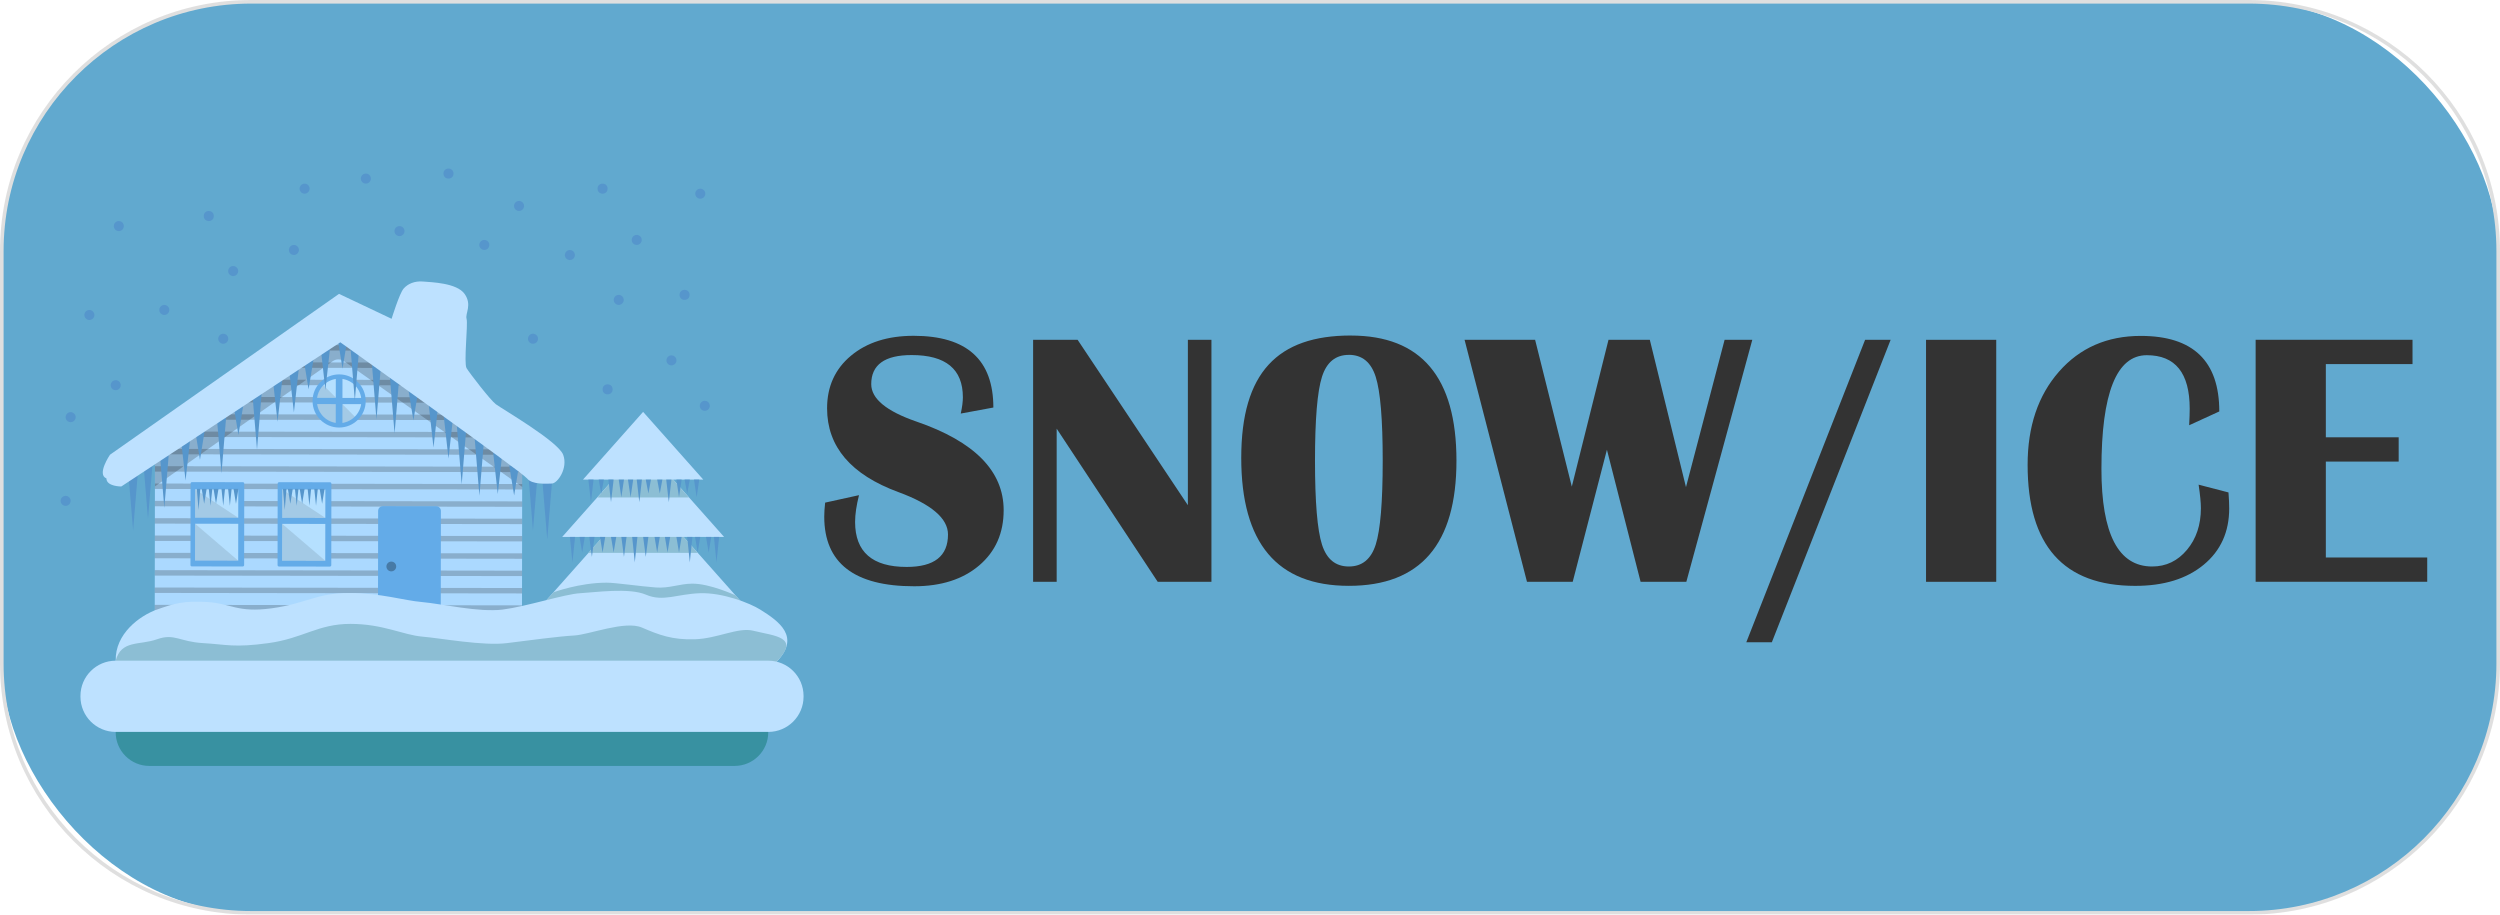 <?xml version="1.0" encoding="UTF-8"?>
<svg id="Layer_2" data-name="Layer 2" xmlns="http://www.w3.org/2000/svg" viewBox="0 0 697 255">
  <defs>
    <style>
      .cls-1 {
        fill: #abd9ff;
      }

      .cls-1, .cls-2, .cls-3, .cls-4, .cls-5, .cls-6, .cls-7, .cls-8, .cls-9, .cls-10, .cls-11, .cls-12, .cls-13, .cls-14, .cls-15 {
        stroke-width: 0px;
      }

      .cls-2 {
        fill: #332018;
      }

      .cls-3 {
        fill: #63abe8;
      }

      .cls-4 {
        fill: #8cbed4;
      }

      .cls-5 {
        fill: #bde1ff;
      }

      .cls-6 {
        opacity: .2;
      }

      .cls-7 {
        fill: #333;
      }

      .cls-8 {
        fill: #ccc;
      }

      .cls-9 {
        fill: #5696cc;
      }

      .cls-10 {
        fill: #477aa6;
      }

      .cls-16 {
        opacity: .62;
      }

      .cls-11 {
        fill: #4a2e23;
      }

      .cls-12 {
        fill: #3891a1;
      }

      .cls-13 {
        fill: #b5e0ff;
      }

      .cls-14 {
        fill: #0075b2;
      }

      .cls-15 {
        opacity: .1;
      }
    </style>
  </defs>
  <g id="fire_dark" data-name="fire dark">
    <g class="cls-16">
      <rect class="cls-14" x=".5" y=".5" width="696" height="254" rx="69.5" ry="69.5"/>
      <path class="cls-8" d="m627,1c38.05,0,69,30.95,69,69v115c0,38.05-30.95,69-69,69H70C31.95,254,1,223.05,1,185v-115C1,31.95,31.95,1,70,1h557m0-1H70C31.34,0,0,31.34,0,70v115c0,38.66,31.34,70,70,70h557c38.66,0,70-31.34,70-70v-115c0-38.66-31.34-70-70-70h0Z"/>
    </g>
    <g>
      <path class="cls-7" d="m276.95,113.62l-9.09,1.68c.4-1.81.59-3.33.59-4.55,0-7.84-4.76-11.76-14.28-11.76-7.51,0-11.27,2.7-11.27,8.11,0,4.05,4.2,7.53,12.6,10.43,16.21,5.57,24.32,13.81,24.32,24.71,0,6.39-2.27,11.52-6.82,15.4-4.55,3.87-10.59,5.81-18.14,5.81-16.71,0-25.06-6.48-25.06-19.42,0-1.05.08-2.36.25-3.9l9.44-2.08c-.72,2.87-1.09,5.35-1.09,7.46,0,8.37,4.79,12.55,14.38,12.55,7.68,0,11.52-3.01,11.52-9.04,0-4.48-4.6-8.42-13.79-11.81-13.28-4.88-19.92-12.67-19.92-23.38,0-6.06,2.22-10.95,6.65-14.65s10.26-5.56,17.47-5.56c14.83,0,22.24,6.67,22.24,20.02Z"/>
      <path class="cls-7" d="m337.75,94.74v67.47h-14.98l-28.17-42.7v42.7h-6.57v-67.47h12.41l30.74,46.11v-46.11h6.57Z"/>
      <path class="cls-7" d="m376.6,93.55c19.64,0,29.46,11.63,29.46,34.89s-10,34.89-30,34.89-30-11.89-30-35.69,10.18-34.1,30.55-34.1Zm-.54,5.39c-3.69,0-6.19,2.03-7.49,6.1-1.3,4.07-1.95,11.87-1.95,23.4s.65,19.33,1.95,23.4c1.3,4.07,3.8,6.1,7.49,6.1s6.19-2.03,7.49-6.1c1.3-4.07,1.95-11.87,1.95-23.4s-.65-19.29-1.95-23.38c-1.3-4.09-3.8-6.13-7.49-6.13Z"/>
      <path class="cls-7" d="m488.54,94.74l-18.39,67.47h-12.75l-9.39-36.82-9.54,36.82h-12.75l-17.4-67.47h19.67l10.23,40.92,10.23-40.92h11.52l10.08,41.07,10.77-41.07h7.71Z"/>
      <path class="cls-7" d="m486.87,179.06l33.12-84.32h7.12l-33.12,84.32h-7.12Z"/>
      <path class="cls-7" d="m556.55,94.74v67.47h-19.57v-67.47h19.57Z"/>
      <path class="cls-7" d="m612.95,135.12l8.35,2.17c.13,1.71.2,3.2.2,4.45,0,6.56-2.37,11.8-7.12,15.72-4.75,3.92-11.1,5.88-19.08,5.88-20,0-30-11.25-30-33.76,0-10.68,2.92-19.33,8.75-25.97,5.83-6.64,13.43-9.96,22.79-9.96,14.6,0,21.9,7.02,21.9,21.06l-8.4,3.85c.1-1.98.15-3.51.15-4.6,0-9.95-3.99-14.93-11.96-14.93-8.44,0-12.65,10.56-12.65,31.68,0,18.16,4.71,27.23,14.14,27.23,3.89,0,7.12-1.55,9.71-4.65,2.59-3.1,3.88-6.97,3.88-11.62,0-1.48-.21-3.67-.64-6.57Z"/>
      <path class="cls-7" d="m672.61,94.74v6.77h-24.17v20.41h20.31v6.77h-20.31v26.74h28.27v6.77h-47.84v-67.47h43.74Z"/>
    </g>
    <g>
      <polygon class="cls-5" points="201.88 149.7 187.69 133.72 196.08 133.72 179.3 114.83 162.53 133.72 170.91 133.72 156.73 149.7 168.01 149.7 151.9 167.84 206.7 167.84 190.59 149.7 201.88 149.7"/>
      <path class="cls-4" d="m154.29,165.15l-2.39,2.69h54.8l-1.65-1.86s-7.12-3.31-12.1-3.26c-3.56.04-6.35,1.35-10.11,1.07-4.55-.34-11.17-1.34-13.72-1.34-7.58,0-14.83,2.69-14.83,2.69Z"/>
      <polygon class="cls-4" points="170.91 133.72 166.58 138.69 192.04 138.69 187.69 133.72 170.91 133.72"/>
      <polygon class="cls-4" points="168.01 149.7 164.03 154.14 194.51 154.14 190.59 149.7 168.01 149.7"/>
      <polygon class="cls-9" points="159.6 156.79 158.88 149.7 160.33 149.7 159.6 156.79"/>
      <polygon class="cls-9" points="176.98 156.79 176.25 149.7 177.71 149.7 176.98 156.79"/>
      <polygon class="cls-9" points="178.24 140.01 177.52 133.72 178.97 133.72 178.24 140.01"/>
      <polygon class="cls-9" points="186.47 140.01 185.74 133.72 187.2 133.72 186.47 140.01"/>
      <polygon class="cls-9" points="170.35 140.01 169.62 133.72 171.08 133.72 170.35 140.01"/>
      <polygon class="cls-9" points="164.76 140.01 164.03 133.72 165.48 133.72 164.76 140.01"/>
      <polygon class="cls-9" points="192.32 156.79 191.59 149.7 193.05 149.7 192.32 156.79"/>
      <polygon class="cls-9" points="199.76 156.79 199.04 149.7 200.49 149.7 199.76 156.79"/>
      <polygon class="cls-9" points="162.31 154.05 161.58 149.7 163.04 149.7 162.31 154.05"/>
      <polygon class="cls-9" points="168 154.05 167.27 149.7 168.73 149.7 168 154.05"/>
      <polygon class="cls-9" points="171.08 154.05 170.35 149.7 171.81 149.7 171.08 154.05"/>
      <polygon class="cls-9" points="194.51 154.05 193.78 149.7 195.23 149.7 194.51 154.05"/>
      <polygon class="cls-9" points="183.22 154.05 182.49 149.7 183.95 149.7 183.22 154.05"/>
      <polygon class="cls-9" points="180.77 137.59 180.04 133.72 181.49 133.72 180.77 137.59"/>
      <polygon class="cls-9" points="167.63 137.59 166.91 133.72 168.36 133.72 167.63 137.59"/>
      <polygon class="cls-9" points="183.95 137.59 183.22 133.72 184.67 133.72 183.95 137.59"/>
      <polygon class="cls-9" points="191.59 137.59 190.86 133.72 192.32 133.72 191.59 137.59"/>
      <polygon class="cls-9" points="197.57 154.05 196.84 149.7 198.3 149.7 197.57 154.05"/>
      <polygon class="cls-9" points="189.31 154.05 188.58 149.7 190.04 149.7 189.31 154.05"/>
      <polygon class="cls-9" points="186.11 154.05 185.38 149.7 186.84 149.7 186.11 154.05"/>
      <polygon class="cls-9" points="165.02 155.26 164.29 149.7 165.75 149.7 165.02 155.26"/>
      <polygon class="cls-9" points="173.96 155.26 173.23 149.7 174.68 149.7 173.96 155.26"/>
      <polygon class="cls-9" points="175.81 138.66 175.08 133.72 176.53 133.72 175.81 138.66"/>
      <polygon class="cls-9" points="194.22 138.66 193.49 133.72 194.95 133.72 194.22 138.66"/>
      <polygon class="cls-9" points="173.23 138.66 172.5 133.72 173.96 133.72 173.23 138.66"/>
      <polygon class="cls-9" points="189.31 138.66 188.58 133.72 190.04 133.72 189.31 138.66"/>
      <polygon class="cls-9" points="180.04 155.26 179.31 149.7 180.77 149.7 180.04 155.26"/>
    </g>
    <g>
      <path class="cls-2" d="m142.51,183.51l-96.37-.13c-1.66,0-3.01-1.35-3.01-3.01v-1.56s102.39.14,102.39.14v1.56c0,1.66-1.35,3.01-3.02,3.01Z"/>
      <polygon class="cls-1" points="145.52 178.94 43.13 178.8 43.21 123 94.45 87.82 145.6 123.15 145.52 178.94"/>
      <rect class="cls-6" x="93.58" y="123.09" width="1.51" height="102.39" transform="translate(-80.09 268.38) rotate(-89.92)"/>
      <rect class="cls-6" x="93.58" y="118.26" width="1.51" height="102.39" transform="translate(-75.25 263.56) rotate(-89.92)"/>
      <rect class="cls-6" x="93.59" y="113.43" width="1.51" height="102.39" transform="translate(-70.41 258.74) rotate(-89.92)"/>
      <rect class="cls-6" x="93.6" y="108.6" width="1.51" height="102.39" transform="translate(-65.57 253.92) rotate(-89.92)"/>
      <rect class="cls-6" x="93.6" y="103.76" width="1.51" height="102.39" transform="translate(-60.73 249.1) rotate(-89.92)"/>
      <rect class="cls-6" x="93.61" y="98.93" width="1.51" height="102.39" transform="translate(-55.89 244.28) rotate(-89.92)"/>
      <rect class="cls-6" x="93.62" y="94.1" width="1.51" height="102.39" transform="translate(-51.06 239.47) rotate(-89.92)"/>
      <rect class="cls-6" x="93.62" y="89.27" width="1.51" height="102.39" transform="translate(-46.22 234.65) rotate(-89.92)"/>
      <rect class="cls-6" x="93.63" y="84.44" width="1.51" height="102.39" transform="translate(-41.38 229.83) rotate(-89.92)"/>
      <rect class="cls-6" x="93.64" y="79.6" width="1.51" height="102.39" transform="translate(-36.54 225.01) rotate(-89.92)"/>
      <rect class="cls-6" x="93.64" y="74.77" width="1.51" height="102.39" transform="translate(-31.7 220.19) rotate(-89.92)"/>
      <rect class="cls-6" x="93.65" y="69.94" width="1.51" height="102.39" transform="translate(-26.86 215.37) rotate(-89.92)"/>
      <rect class="cls-6" x="93.38" y="74.48" width="1.51" height="83.65" transform="translate(-22.3 210.28) rotate(-89.92)"/>
      <rect class="cls-6" x="93.77" y="75.91" width="1.51" height="71.12" transform="translate(-17.08 205.84) rotate(-89.92)"/>
      <rect class="cls-6" x="93.6" y="78.76" width="1.51" height="55.76" transform="translate(-12.42 200.85) rotate(-89.92)"/>
      <rect class="cls-6" x="93.86" y="80.22" width="1.51" height="43.19" transform="translate(-7.33 196.28) rotate(-89.92)"/>
      <rect class="cls-6" x="94.12" y="82.67" width="1.51" height="28.61" transform="translate(-2.23 191.72) rotate(-89.92)"/>
      <rect class="cls-6" x="93.58" y="84.49" width="1.51" height="15.31" transform="translate(2.06 186.35) rotate(-89.92)"/>
      <g>
        <path class="cls-3" d="m96.66,151.18h34.98c.72,0,1.31.59,1.31,1.31v14.88c0,.72-.59,1.31-1.31,1.31h-34.98c-.72,0-1.31-.59-1.31-1.31v-14.88c0-.72.59-1.31,1.31-1.31Z" transform="translate(-45.94 273.85) rotate(-89.92)"/>
        <polygon class="cls-11" points="124.62 180.24 103.67 180.21 103.64 176.33 124.6 176.35 124.62 180.24"/>
        <path class="cls-10" d="m110.46,157.94c0,.75-.61,1.36-1.37,1.36-.75,0-1.36-.61-1.36-1.37,0-.75.61-1.36,1.37-1.36.75,0,1.37.61,1.36,1.37Z"/>
      </g>
      <g>
        <g>
          <rect class="cls-3" x="48.85" y="138.69" width="23.5" height="14.97" rx=".38" ry=".38" transform="translate(-85.66 206.57) rotate(-89.92)"/>
          <rect class="cls-13" x="55.25" y="145.14" width="10.28" height="12.04" transform="translate(-90.85 211.34) rotate(-89.92)"/>
          <polygon class="cls-15" points="66.41 156.31 54.36 156.29 54.38 146.01 66.41 156.31"/>
          <rect class="cls-13" x="56.45" y="134.37" width="7.92" height="12.04" transform="translate(-80.07 200.6) rotate(-89.92)"/>
          <polygon class="cls-15" points="66.42 144.36 54.38 144.34 54.39 136.42 66.42 144.36"/>
        </g>
        <g>
          <path class="cls-3" d="m73.53,138.72h22.71c.22,0,.4.18.4.4v14.18c0,.22-.18.4-.4.4h-22.71c-.22,0-.4-.18-.4-.4v-14.18c0-.22.18-.4.4-.4Z" transform="translate(-61.44 230.88) rotate(-89.92)"/>
          <rect class="cls-13" x="79.53" y="145.17" width="10.28" height="12.04" transform="translate(-66.64 235.66) rotate(-89.92)"/>
          <polygon class="cls-15" points="90.69 156.34 78.65 156.32 78.66 146.04 90.69 156.34"/>
          <rect class="cls-13" x="80.73" y="134.4" width="7.92" height="12.04" transform="translate(-55.85 224.92) rotate(-89.92)"/>
          <polygon class="cls-15" points="90.71 144.39 78.66 144.37 78.67 136.46 90.71 144.39"/>
        </g>
      </g>
      <path class="cls-6" d="m145.59,135.75l-49.69-35.06c-.94-.66-2.19-.66-3.13,0l-49.57,34.92v-12.6s51.25-35.19,51.25-35.19l51.15,35.33v12.6Z"/>
      <path class="cls-3" d="m101.96,111.8c0,4.09-3.33,7.4-7.42,7.4-4.09,0-7.4-3.33-7.4-7.42,0-4.09,3.33-7.4,7.42-7.4,4.09,0,7.4,3.33,7.4,7.42Z"/>
      <path class="cls-13" d="m100.75,111.78c0,3.42-2.78,6.19-6.2,6.19-3.42,0-6.19-2.78-6.19-6.2,0-3.42,2.78-6.19,6.2-6.19,3.42,0,6.19,2.78,6.19,6.2Z"/>
      <path class="cls-15" d="m98.93,116.16c-2.42,2.42-6.34,2.41-8.76-.01s-2.41-6.34.01-8.76l8.75,8.77Z"/>
      <rect class="cls-3" x="87.68" y="110.84" width="13.75" height="1.86" transform="translate(-17.36 206.17) rotate(-89.92)"/>
      <rect class="cls-3" x="93.69" y="105.29" width="1.73" height="13" transform="translate(-17.37 206.2) rotate(-89.92)"/>
      <g>
        <polygon class="cls-9" points="37.11 147.88 35.74 131.4 38.47 131.4 37.11 147.88"/>
        <polygon class="cls-9" points="41.26 144.66 39.9 128.18 42.63 128.18 41.26 144.66"/>
        <polygon class="cls-9" points="45.81 141.62 44.44 125.14 47.18 125.14 45.81 141.62"/>
        <polygon class="cls-9" points="61.75 131.97 60.38 115.49 63.12 115.49 61.75 131.97"/>
        <polygon class="cls-9" points="71.65 125.36 70.29 108.88 73.02 108.88 71.65 125.36"/>
        <polygon class="cls-9" points="98.93 111.68 97.57 95.19 100.3 95.19 98.93 111.68"/>
        <polygon class="cls-9" points="104.96 116.96 103.6 100.47 106.33 100.47 104.96 116.96"/>
        <polygon class="cls-9" points="110.01 120.91 108.65 104.43 111.38 104.43 110.01 120.91"/>
        <polygon class="cls-9" points="128.72 135.04 127.35 118.55 130.08 118.55 128.72 135.04"/>
        <polygon class="cls-9" points="133.66 138.22 132.3 121.73 135.03 121.73 133.66 138.22"/>
        <polygon class="cls-9" points="148.59 147.88 147.23 131.4 149.96 131.4 148.59 147.88"/>
        <polygon class="cls-9" points="152.57 150.45 151.21 133.96 153.94 133.96 152.57 150.45"/>
        <polygon class="cls-9" points="51.73 133.96 50.37 121.73 53.1 121.73 51.73 133.96"/>
        <polygon class="cls-9" points="77.38 117.59 76.02 105.36 78.75 105.36 77.38 117.59"/>
        <polygon class="cls-9" points="120.86 124.77 119.49 112.54 122.22 112.54 120.86 124.77"/>
        <polygon class="cls-9" points="125.04 127.85 123.67 115.62 126.4 115.62 125.04 127.85"/>
        <polygon class="cls-9" points="138.78 137.74 137.42 125.51 140.15 125.51 138.78 137.74"/>
        <polygon class="cls-9" points="81.94 114.99 80.57 102.76 83.31 102.76 81.94 114.99"/>
        <polygon class="cls-9" points="90.72 108.72 89.35 96.49 92.08 96.49 90.72 108.72"/>
        <polygon class="cls-9" points="55.75 128.18 54.38 119.85 57.11 119.85 55.75 128.18"/>
        <polygon class="cls-9" points="66.47 121.28 65.11 112.95 67.84 112.95 66.47 121.28"/>
        <polygon class="cls-9" points="86.03 108.55 84.67 100.22 87.4 100.22 86.03 108.55"/>
        <polygon class="cls-9" points="115.26 117.2 113.89 108.88 116.62 108.88 115.26 117.2"/>
        <polygon class="cls-9" points="143.34 138.13 141.97 129.8 144.7 129.8 143.34 138.13"/>
        <polygon class="cls-9" points="95.5 102.77 94.14 94.44 96.87 94.44 95.5 102.77"/>
        <path class="cls-5" d="m30.65,126.79l63.87-44.86,14.66,6.95s2.16-7.03,3.34-8.41c1.19-1.38,3.14-2.18,5.43-1.98,2.28.2,9.41.36,11.58,3.45,2.17,3.08.11,5.47.55,6.95.44,1.47-.83,12.37,0,13.75.83,1.37,6.57,8.84,8.15,10.05,1.58,1.21,17.4,10.36,18.79,14.11s-1.58,7.96-3.16,8.01-5.57.33-6.92-1.43c-1.35-1.75-52.06-37.95-52.06-37.95l-61.06,40.2s-4.15.03-4.15-2.25c-2.77-1.1.99-6.59.99-6.59Z"/>
      </g>
      <polygon class="cls-9" points="56.92 140.46 56.24 136.3 57.61 136.3 56.92 140.46"/>
      <polygon class="cls-9" points="60.22 140.46 59.54 136.3 60.91 136.3 60.22 140.46"/>
      <polygon class="cls-9" points="65.79 140.46 65.11 136.3 66.47 136.3 65.79 140.46"/>
      <polygon class="cls-9" points="55.36 142.2 54.87 136.3 55.85 136.3 55.36 142.2"/>
      <polygon class="cls-9" points="58.7 141.01 58.21 136.3 59.19 136.3 58.7 141.01"/>
      <polygon class="cls-9" points="62.24 141.01 61.75 136.3 62.73 136.3 62.24 141.01"/>
      <polygon class="cls-9" points="64.09 141.01 63.6 136.3 64.58 136.3 64.09 141.01"/>
      <polygon class="cls-9" points="80.94 140.46 80.26 136.3 81.62 136.3 80.94 140.46"/>
      <polygon class="cls-9" points="84.24 140.46 83.56 136.3 84.92 136.3 84.24 140.46"/>
      <polygon class="cls-9" points="89.81 140.46 89.12 136.3 90.49 136.3 89.81 140.46"/>
      <polygon class="cls-9" points="79.38 142.2 78.89 136.3 79.87 136.3 79.38 142.2"/>
      <polygon class="cls-9" points="82.72 141.01 82.23 136.3 83.21 136.3 82.72 141.01"/>
      <polygon class="cls-9" points="86.26 141.01 85.77 136.3 86.74 136.3 86.26 141.01"/>
      <polygon class="cls-9" points="88.11 141.01 87.62 136.3 88.6 136.3 88.11 141.01"/>
    </g>
    <g>
      <path class="cls-5" d="m32.26,184.2c-.2-7.47,6.64-12.53,11.51-14.26,4.87-1.73,7.46-2.47,14.05-2.09,6.59.38,8.31,3.06,17.97,1.74,9.66-1.33,12.45-4.27,21.53-4.25,9.07.01,15.06,2.06,20.4,2.52s15.82,2.93,22.41,2.09c6.6-.84,17.38-4.33,21.59-4.56s13.68-1.62,18.41.42c4.73,2.04,8.68-.2,14.99-.42s13.87,2.71,16.83,4.56c5.26,3.28,11.31,7.58,4.57,14.55-1.15,3.29-5.62,4.36-5.62,4.36H34.95l-2.7-4.65Z"/>
      <path class="cls-4" d="m32.26,184.2c1.53-5.85,6.64-4.23,11.51-5.97,4.87-1.73,6.25.69,12.84,1.07,6.59.38,8.57,1.33,18.24,0,9.66-1.32,13.8-5.37,22.87-5.36,9.07.01,14.66,3.09,20,3.55,5.34.46,17.03,2.64,23.62,1.81,6.6-.83,14.5-1.89,18.71-2.12,4.21-.22,14.2-4.25,18.93-2.21,4.73,2.04,8.49,3.48,14.8,3.26,6.31-.22,12.02-3.43,16.23-2.38,6.01,1.5,13.24,1.67,6.5,8.63-1.15,3.29-5.62,4.36-5.62,4.36H34.95l-2.7-4.65Z"/>
      <path class="cls-5" d="m32.26,184.2h181.94c5.43,0,9.83,4.41,9.83,9.83v.2c0,5.43-4.41,9.83-9.83,9.83H32.26c-5.43,0-9.83-4.41-9.83-9.83v-.2c0-5.43,4.41-9.83,9.83-9.83Z"/>
      <path class="cls-12" d="m204.82,213.54H41.63c-5.18,0-9.38-4.2-9.38-9.38v-.09h181.94v.09c0,5.18-4.2,9.38-9.38,9.38Z"/>
    </g>
    <path class="cls-9" d="m66.41,75.57c0,.77-.63,1.4-1.4,1.4s-1.4-.63-1.4-1.4.63-1.4,1.4-1.4,1.4.63,1.4,1.4Z"/>
    <path class="cls-9" d="m83.34,69.69c0,.77-.63,1.4-1.4,1.4s-1.4-.63-1.4-1.4.63-1.4,1.4-1.4,1.4.63,1.4,1.4Z"/>
    <path class="cls-9" d="m63.64,94.44c0,.77-.63,1.4-1.4,1.4s-1.4-.63-1.4-1.4.63-1.4,1.4-1.4,1.4.63,1.4,1.4Z"/>
    <path class="cls-9" d="m47.21,86.41c0,.77-.63,1.4-1.4,1.4s-1.4-.63-1.4-1.4.63-1.4,1.4-1.4,1.4.63,1.4,1.4Z"/>
    <circle class="cls-9" cx="58.21" cy="60.23" r="1.4"/>
    <path class="cls-9" d="m34.53,63.03c0,.77-.63,1.4-1.4,1.4s-1.4-.63-1.4-1.4.63-1.4,1.4-1.4,1.4.63,1.4,1.4Z"/>
    <path class="cls-9" d="m26.32,87.82c0,.77-.63,1.4-1.4,1.4s-1.4-.63-1.4-1.4.63-1.4,1.4-1.4,1.4.63,1.4,1.4Z"/>
    <path class="cls-9" d="m86.32,52.6c0,.77-.63,1.4-1.4,1.4s-1.4-.63-1.4-1.4.63-1.4,1.4-1.4,1.4.63,1.4,1.4Z"/>
    <circle class="cls-9" cx="125.04" cy="48.39" r="1.4"/>
    <path class="cls-9" d="m112.78,64.43c0,.77-.63,1.4-1.4,1.4s-1.4-.63-1.4-1.4.63-1.4,1.4-1.4,1.4.63,1.4,1.4Z"/>
    <path class="cls-9" d="m103.4,49.79c0,.77-.63,1.4-1.4,1.4s-1.4-.63-1.4-1.4.63-1.4,1.4-1.4,1.4.63,1.4,1.4Z"/>
    <path class="cls-9" d="m136.43,68.29c0,.77-.63,1.4-1.4,1.4s-1.4-.63-1.4-1.4.63-1.4,1.4-1.4,1.4.63,1.4,1.4Z"/>
    <path class="cls-9" d="m146.11,57.42c0,.77-.63,1.4-1.4,1.4s-1.4-.63-1.4-1.4.63-1.4,1.4-1.4,1.4.63,1.4,1.4Z"/>
    <path class="cls-9" d="m150,94.44c0,.77-.63,1.4-1.4,1.4s-1.4-.63-1.4-1.4.63-1.4,1.4-1.4,1.4.63,1.4,1.4Z"/>
    <path class="cls-9" d="m160.28,71.1c0,.77-.63,1.4-1.4,1.4s-1.4-.63-1.4-1.4.63-1.4,1.4-1.4,1.4.63,1.4,1.4Z"/>
    <circle class="cls-9" cx="168" cy="52.6" r="1.4"/>
    <path class="cls-9" d="m178.92,66.89c0,.77-.63,1.4-1.4,1.4s-1.4-.63-1.4-1.4.63-1.4,1.4-1.4,1.4.63,1.4,1.4Z"/>
    <path class="cls-9" d="m196.64,54c0,.77-.63,1.4-1.4,1.4s-1.4-.63-1.4-1.4.63-1.4,1.4-1.4,1.4.63,1.4,1.4Z"/>
    <path class="cls-9" d="m173.9,83.61c0,.77-.63,1.4-1.4,1.4s-1.4-.63-1.4-1.4.63-1.4,1.4-1.4,1.4.63,1.4,1.4Z"/>
    <circle class="cls-9" cx="190.86" cy="82.21" r="1.4"/>
    <path class="cls-9" d="m197.9,113.14c0,.77-.63,1.4-1.4,1.4s-1.4-.63-1.4-1.4.63-1.4,1.4-1.4,1.4.63,1.4,1.4Z"/>
    <path class="cls-9" d="m188.6,100.47c0,.77-.63,1.4-1.4,1.4s-1.4-.63-1.4-1.4.63-1.4,1.4-1.4,1.4.63,1.4,1.4Z"/>
    <circle class="cls-9" cx="169.4" cy="108.55" r="1.4"/>
    <path class="cls-9" d="m33.66,107.39c0,.77-.63,1.4-1.4,1.4s-1.4-.63-1.4-1.4.63-1.4,1.4-1.4,1.4.63,1.4,1.4Z"/>
    <path class="cls-9" d="m21.1,116.3c0,.77-.63,1.4-1.4,1.4s-1.4-.63-1.4-1.4.63-1.4,1.4-1.4,1.4.63,1.4,1.4Z"/>
    <path class="cls-9" d="m19.7,139.64c0,.77-.63,1.4-1.4,1.4s-1.4-.63-1.4-1.4.63-1.4,1.4-1.4,1.4.63,1.4,1.4Z"/>
  </g>
</svg>